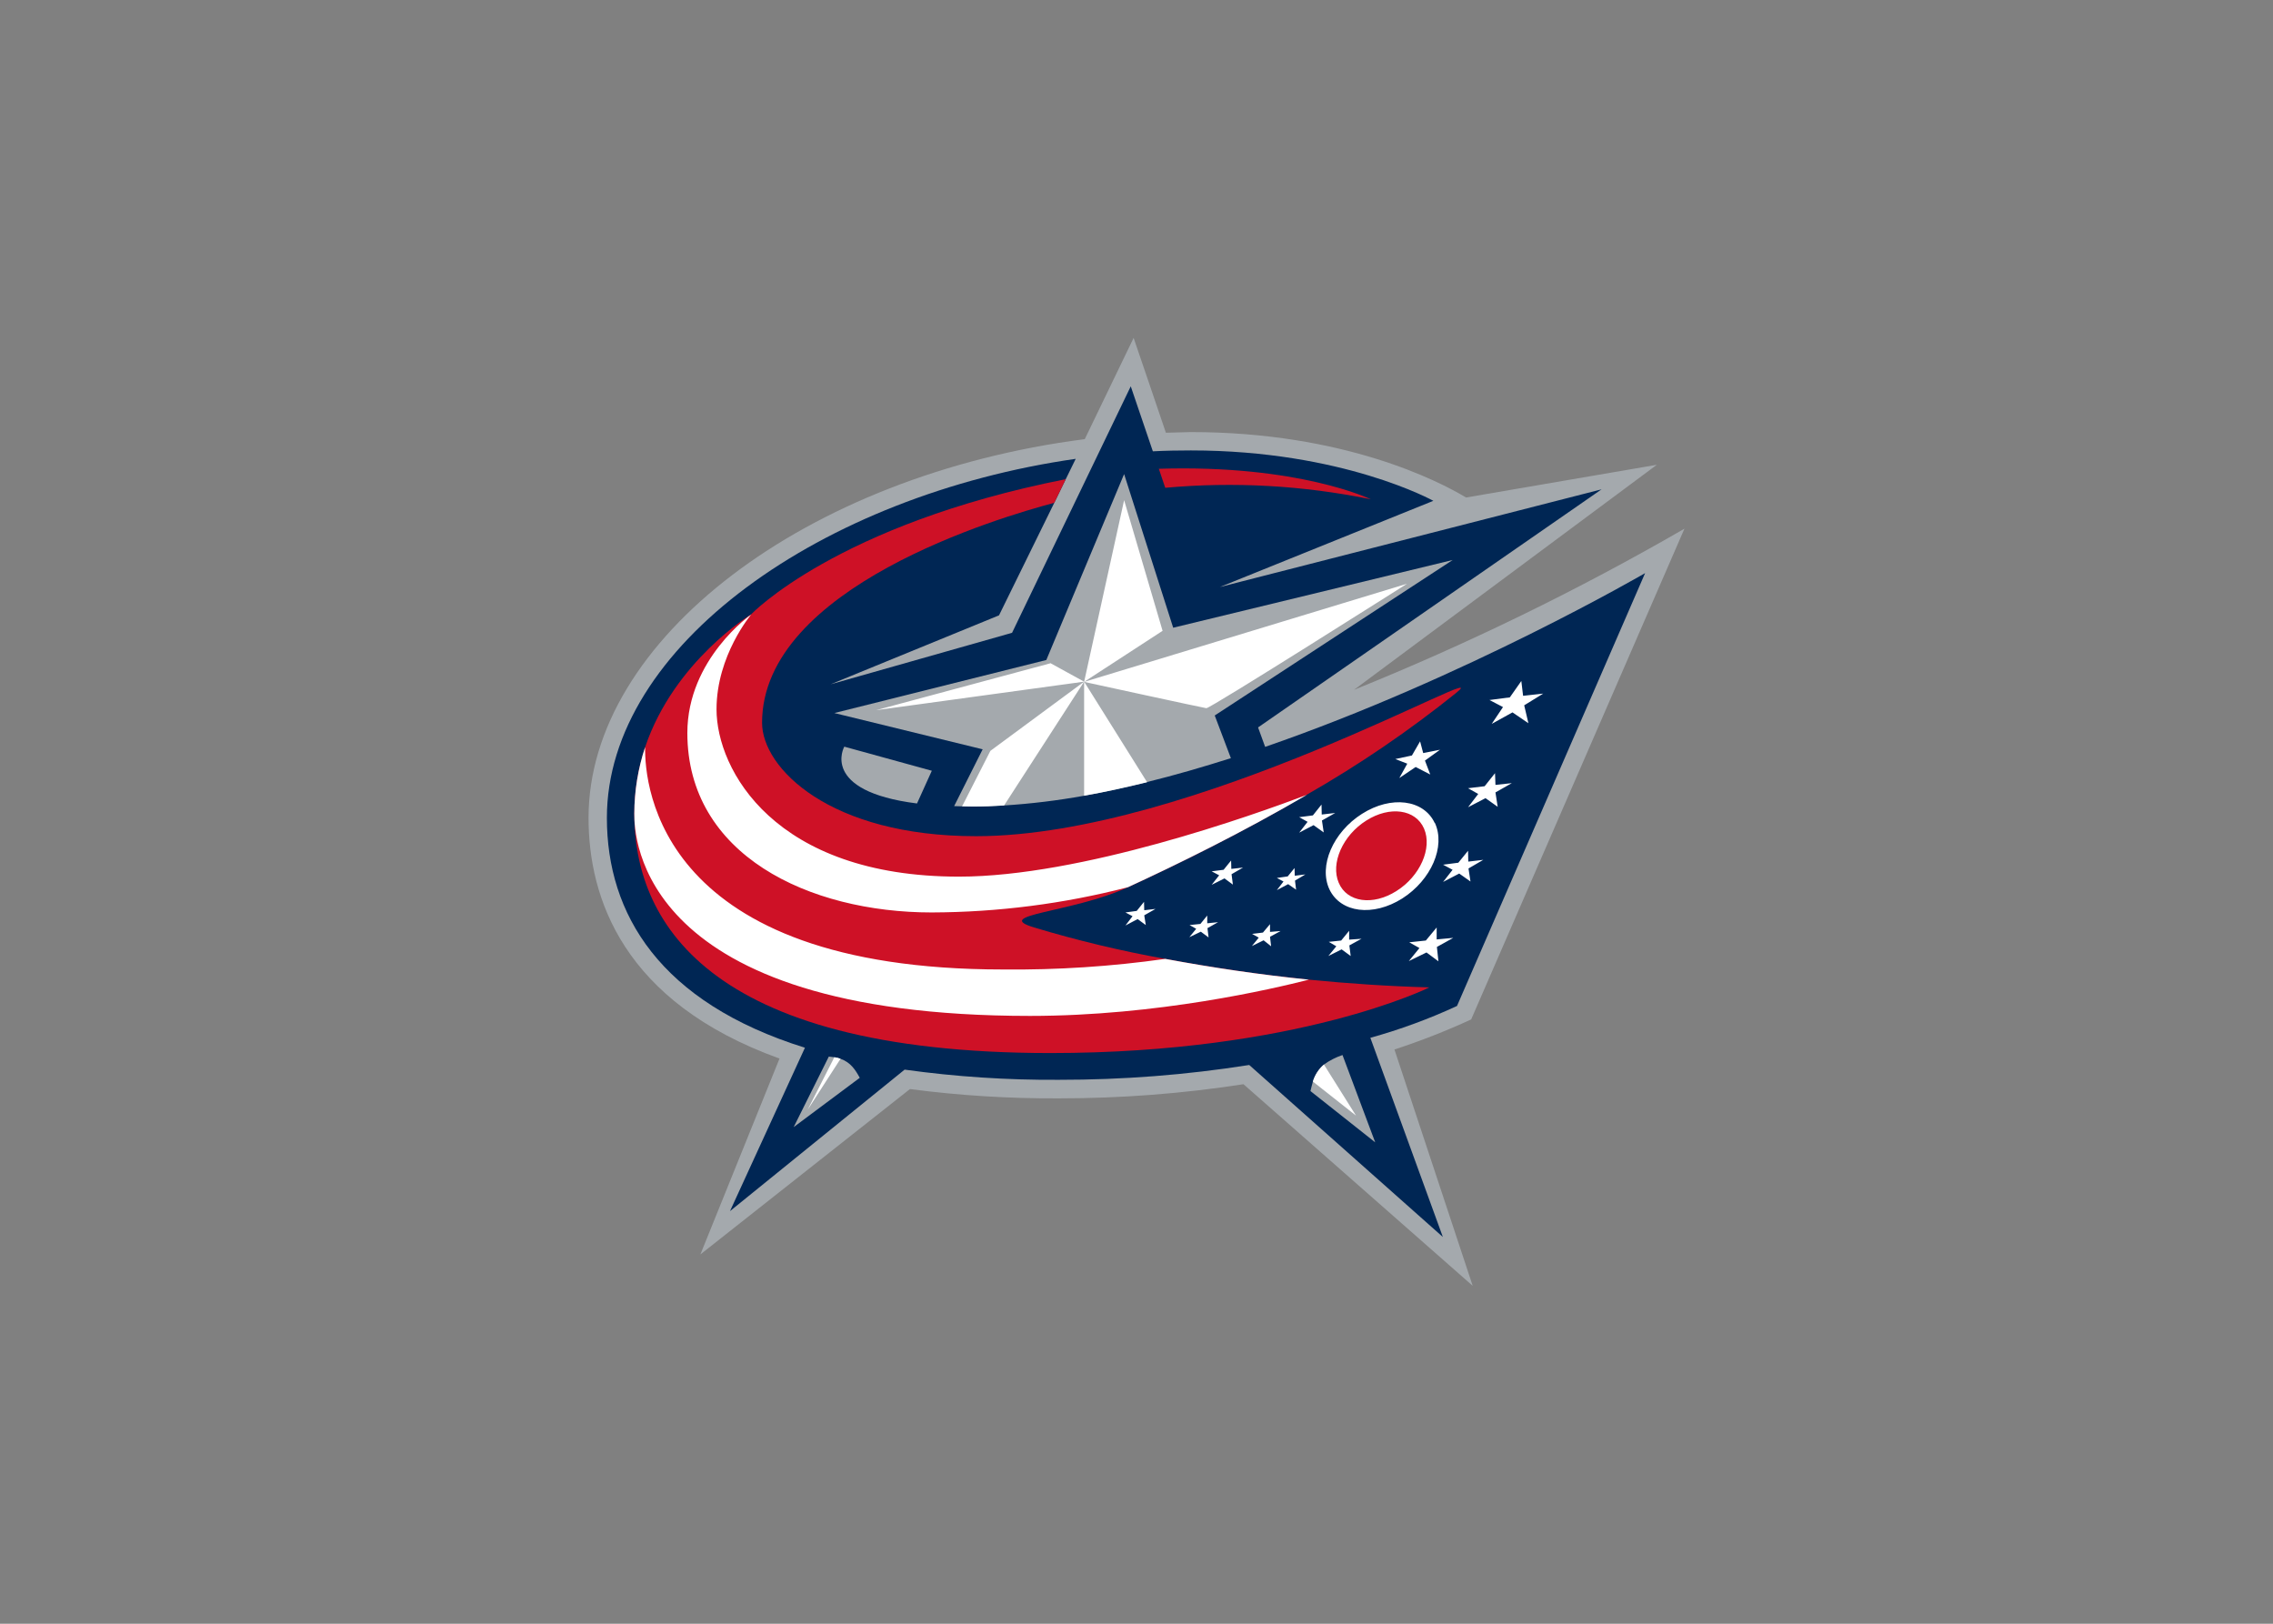 <svg clip-rule="evenodd" fill-rule="evenodd" viewBox="0 0 560 400" xmlns="http://www.w3.org/2000/svg"><rect x="0" y="0" width="560" height="400" fill="#808080" stroke="none"/><path d="m362.449 251.135 52.55-120.896c-26.176 15.119-53.382 28.385-81.413 39.699l74.606-55.437-46.997 8.06c-6.698-4.029-30.061-16.119-67.8-16.119 0 0-3.321.109-6.153.163-1.362-4.084-7.951-23.362-7.951-23.362l-12.036 24.941c-68.725 8.822-122.257 49.448-122.257 93.285 0 19.605 8.386 45.363 47.051 59.304l-19.495 48.25 51.625-40.735c12.169 1.59 24.432 2.355 36.704 2.288 15.224.008 30.427-1.157 45.472-3.486l56.473 49.666-19.278-58.215c6.436-2.104 12.746-4.577 18.897-7.406z" fill="#a4a9ad"/><path d="m405.306 141.186s-44.274 25.758-93.612 42.803l-1.742-4.792 84.627-58.651-94.049 24.07 52.606-21.239s-22.273-12.416-59.74-12.416c-3.104 0-6.262.054-9.366.218l-5.445-16.011-29.244 60.72-44.71 12.689 41.496-16.99 13.615-27.719 2.831-5.826 2.451-5.01c-62.408 8.931-115.504 46.125-115.504 88.439 0 23.743 13.069 45.472 48.793 56.635l-18.461 40.244 43.021-34.852c12.594 1.754 25.297 2.591 38.011 2.505 15.701.019 31.379-1.2 46.888-3.649l47.706 42.368-17.863-49.066c7.317-2.031 14.456-4.653 21.348-7.842z" fill="#002654"/><path d="m287.08 236.214c-10.903-1.958-21.686-4.54-32.294-7.733-10.607-3.193 9.313-3.594 23.09-9.911 12.308-5.664 28.155-13.451 44.111-22.818 12.894-7.368 25.186-15.745 36.759-25.051s-64.64 35.289-118.282 35.289c-36.05 0-52.714-16.773-52.714-27.937 0-33.436 58.813-50.699 71.992-54.185l2.831-5.826c-56.526 11.163-77.547 33.327-77.547 33.327s-18.896 11.435-26.085 32.674c-1.755 5.287-2.656 10.821-2.669 16.392 0 25.541 16.719 58.978 102.544 58.978 60.938 0 93.34-16.174 93.34-16.174-9.911-.272-19.822-.926-29.679-1.906-11.871-1.198-23.689-2.941-35.397-5.119zm50.645-113.217s-17.698-8.604-52.225-7.515l1.58 4.684c16.929-1.538 33.992-.584 50.645 2.831z" fill="#ce1126"/><path d="m225.924 197.93 3.648-8.06-21.565-5.936s-6.154 10.947 17.917 13.996zm-18.843 62.898c-.488-.197-1.002-.326-1.525-.381-.436-.054-.871-.109-1.361-.163l-8.659 17.373 16.283-12.144c-1.035-1.906-2.234-3.813-4.738-4.684zm123.672-.926c-1.633.546-3.176 1.335-4.574 2.341-1.3 1.1-2.247 2.559-2.724 4.194-.218.708-.381 1.525-.599 2.341l15.956 12.635-8.06-21.511zm27.066-121.93-68.78 16.664-12.09-37.848-19.168 45.799-52.225 13.07 36.541 8.931-7.025 13.996 1.96.054c.871 0 1.742.054 2.722.054 2.506 0 5.065-.109 7.624-.272 6.612-.415 13.195-1.215 19.714-2.396 5.119-.926 10.292-2.07 15.52-3.377 6.862-1.688 13.778-3.703 20.64-5.881l-3.976-10.511 58.597-38.284h-.054z" fill="#a4a9ad"/><path d="m229.572 224.778c16.296-.054 32.523-2.139 48.303-6.208 12.308-5.664 28.155-13.451 44.111-22.763-13.397 5.064-55.71 20.149-85.716 20.149-45.472 0-59.74-26.357-59.74-41.224 0-13.288 8.55-23.362 8.55-23.362s-15.738 10.945-15.738 29.189c0 30.061 29.952 44.22 60.23 44.22zm123.89-22.055c-2.722-5.773-10.728-6.807-17.916-2.234-7.134 4.52-10.728 12.852-8.005 18.625 2.777 5.773 10.728 6.753 17.916 2.232 7.188-4.575 10.729-12.852 8.06-18.624h-.054zm-106.355 36.104c-84.572 0-88.329-45.036-88.166-54.784-1.755 5.287-2.656 10.821-2.669 16.392-.012 5.571.872 49.829 97.479 49.829 31.422 0 59.74-6.644 68.725-8.931-11.871-1.198-23.689-2.941-35.397-5.119-13.239 1.877-26.602 2.751-39.973 2.614zm99.548-95.027-79.562 24.179s29.244 6.372 30.115 6.481c.926.109 49.447-30.659 49.447-30.659zm-69.705-20.585-9.856 44.764 19.333-12.58-9.476-32.184zm55.438 106.083-1.961 2.396-3.049.327 1.851 1.09-1.96 2.396 3.267-1.633 2.234 1.633-.327-2.614 2.995-1.635-3.049.218v-2.178zm36.05-35.942-.109-2.886-2.559 3.213-4.085.491 2.506 1.416-2.506 3.267 4.303-2.232 2.995 2.124-.544-3.539 4.03-2.288-4.03.436zm-6.698 18.897-.054-2.668-2.396 2.94-3.757.49 2.341 1.252-2.341 2.996 3.975-2.07 2.777 1.961-.49-3.214 3.649-2.124-3.704.436zm-7.787 19.168v-2.94l-2.668 3.213-4.084.436 2.505 1.417-2.615 3.213 4.357-2.124 2.94 2.178-.381-3.539 4.03-2.234-4.085.381zm26.249-60.557-4.956.546-.436-3.649-2.831 4.03-5.01.653 3.323 1.742-2.778 4.138 5.119-2.831 3.92 2.668-1.035-4.41zm-33.492 17.264-1.96 3.539 4.03-2.722 3.594 1.851-1.307-3.43 3.703-2.669-4.138.817-.762-2.886-2.015 3.485-4.085.872zm-21.074 12.47-.054-2.396-2.125 2.668-3.376.436 2.069 1.145-2.069 2.668 3.539-1.851 2.506 1.797-.436-2.94 3.267-1.852-3.321.381v-.054zm-12.743 28.972v-1.906l-1.742 2.069-2.669.327 1.635.926-1.689 2.07 2.887-1.417 1.851 1.471-.272-2.342 2.614-1.416-2.614.218zm-15.466-2.124v-1.906l-1.688 2.069-2.669.272 1.635.926-1.689 2.069 2.832-1.361 1.906 1.416-.272-2.287 2.614-1.47-2.668.272zm21.565-11.709-.054-1.906-1.688 2.069-2.669.381 1.633.872-1.633 2.124 2.778-1.47 1.96 1.361-.272-2.234 2.559-1.525-2.614.327zm-15.629-1.688-.054-2.069-1.851 2.287-2.941.381 1.851.98-1.851 2.342 3.159-1.58 2.069 1.526-.327-2.56 2.831-1.633-2.886.327zm-21.456 10.183-.054-2.069-1.797 2.234-2.778.381 1.744.926-1.744 2.287 2.996-1.579 2.015 1.47-.381-2.396 2.777-1.58-2.777.327zm-44.874-25.594 2.668.054c2.506 0 5.119-.109 7.678-.272l19.714-30.496-23.09 17.045-6.971 13.669zm45.581-5.936-15.52-24.778v28.1c5.228-.926 10.401-2.069 15.52-3.323zm-83.647 80.706 8.114-12.58c-.492-.184-1.004-.312-1.525-.381zm124.489-6.971 10.62 8.386-7.896-12.58c-1.289 1.111-2.234 2.566-2.724 4.194zm-64.695-103.034-42.913 11.546 51.245-7.025-8.332-4.575z" fill="#fff"/><path d="m336.635 202.124c-5.827 3.648-8.876 10.564-6.807 15.357 2.015 4.792 8.386 5.717 14.214 2.015 5.827-3.649 8.876-10.565 6.807-15.357-2.069-4.793-8.441-5.664-14.214-2.015z" fill="#ce1126"/></svg>